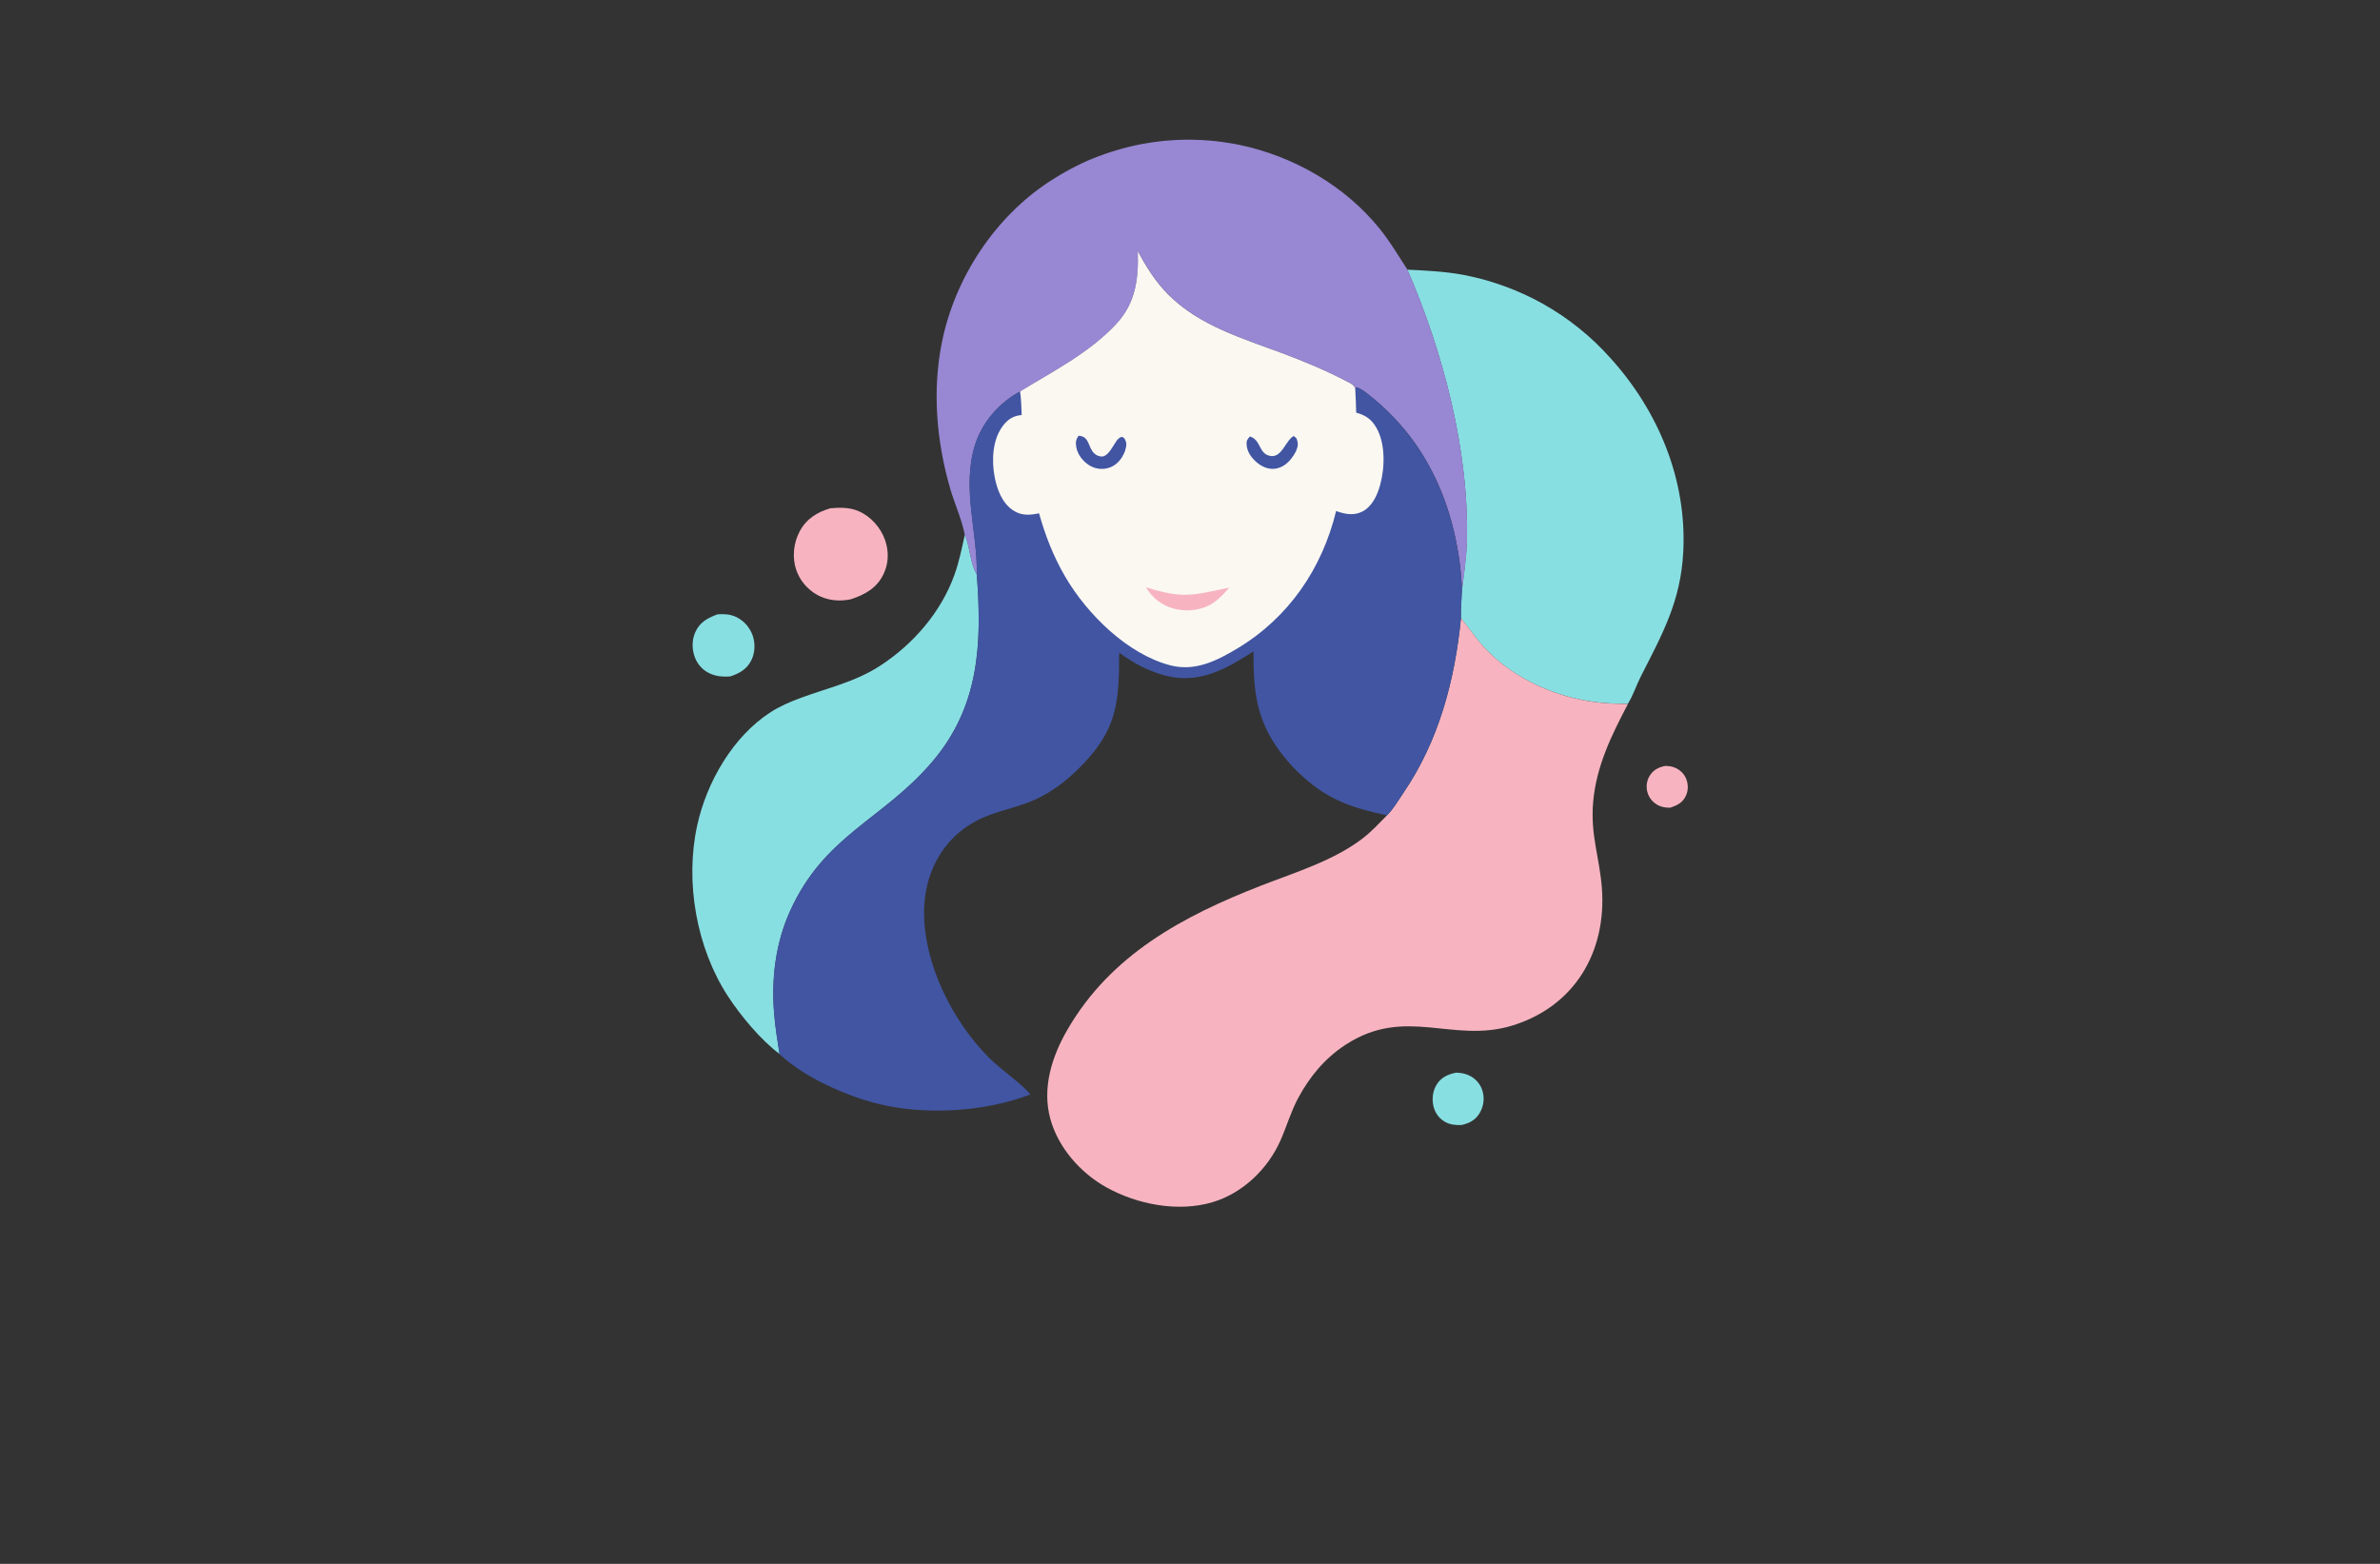 <?xml version="1.0" encoding="utf-8"?>
<!-- Generator: Adobe Illustrator 27.8.1, SVG Export Plug-In . SVG Version: 6.00 Build 0)  -->
<svg version="1.1" xmlns="http://www.w3.org/2000/svg" xmlns:xlink="http://www.w3.org/1999/xlink" x="0px" y="0px"
	 viewBox="0 0 350 230" style="enable-background:new 0 0 350 230;" xml:space="preserve">
<rect x="0" y="0" width="350" height="230" fill="#333333" stroke="none"/>
<style type="text/css">
	.st0{fill:#DEFDFF;}
	.st1{fill:#E1FEFF;}
	.st2{fill:#FAFCE3;}
	.st3{fill:#FFFFFF;}
	.st4{fill:#AC8746;}
	.st5{fill:#F5F7B7;}
	.st6{fill:#B7F3F9;}
	.st7{fill:#E6FEFF;}
	.st8{fill:#0035AA;}
	.st9{fill:#FFE3EA;}
	.st10{fill:#FCFFD7;}
	.st11{fill:#EAFFDC;}
	.st12{fill:#F7EDB7;}
	.st13{fill:#FFFFC6;}
	.st14{fill:#350B00;}
	.st15{fill:#FBF8F2;}
	.st16{fill:#DCFDFF;}
	.st17{fill:#F2F7B7;}
	.st18{fill:#E4335A;}
	.st19{fill:#005199;}
	.st20{fill:#AD0000;}
	.st21{fill:#00E2E2;}
	.st22{fill:#003F33;}
	.st23{fill:#600068;}
	.st24{fill:#664600;}
	.st25{fill:#DAB038;}
	.st26{fill:#466F85;}
	.st27{fill:#57D4FF;}
	.st28{fill:#99042B;}
	.st29{fill:#BF882F;}
	.st30{fill:#B0C1C1;}
	.st31{fill:#689FC1;}
	.st32{fill:#CEC1A3;}
	.st33{fill:#F2EBDD;}
	.st34{fill:#ECC752;}
	.st35{fill:#005468;}
	.st36{stroke:#000000;stroke-width:0.25;stroke-miterlimit:10;}
	.st37{fill:#EFECFF;}
	.st38{fill:#FFDE98;}
	.st39{fill:#5B3F00;}
	.st40{fill:#826834;}
	.st41{fill:none;stroke:#5B3F00;stroke-width:2;stroke-miterlimit:10;}
	.st42{fill:#FFBE00;}
	.st43{fill:#9B8D75;}
	.st44{fill:#FFFF00;}
	.st45{fill:#FFBF00;}
	.st46{fill:#FFA500;}
	.st47{fill:#B78802;}
	.st48{fill:#479B99;}
	.st49{fill:url(#SVGID_1_);}
	.st50{fill:#88DFE2;}
	.st51{fill:#9887D3;}
	.st52{fill:#F7B4C0;}
	.st53{fill:#4155A2;}
	.st54{fill:#52A042;}
	.st55{fill:url(#SVGID_00000149357077078346741610000006703373712904648383_);}
	.st56{fill:#151515;}
	.st57{fill:#0C95AA;}
	.st58{fill:#68C0C6;}
	.st59{fill:url(#SVGID_00000040540654612505277150000004669588768978099077_);}
	.st60{fill:url(#SVGID_00000160868848741253758100000007315491599769413011_);}
	.st61{fill:#8CA0B5;}
	.st62{fill:#493737;}
	.st63{fill:#2BB4A2;}
</style>
<g id="Logo1">
</g>
<g id="Logo2">
</g>
<g id="Logo3">
</g>
<g id="Logo4">
</g>
<g id="Logo5">
</g>
<g id="Logo6">
</g>
<g id="Logo7">
</g>
<g id="Logo8">
</g>
<g id="Logo9">
</g>
<g id="Logo10">
</g>
<g id="Logo11">
</g>
<g id="Logo12">
</g>
<g id="Logo13">
</g>
<g id="Logo14">
</g>
<g id="_x31_-15">
	<g>
		<g>
			<path class="st50" d="M214.13,157.76c0.77,0.01,1.48,0.15,2.16,0.53c0.11,0.06,0.22,0.13,0.33,0.21s0.21,0.16,0.3,0.24
				c0.1,0.09,0.19,0.18,0.28,0.27c0.09,0.1,0.17,0.2,0.25,0.3c0.08,0.1,0.15,0.21,0.21,0.32c0.07,0.11,0.13,0.23,0.18,0.34
				c0.05,0.12,0.1,0.24,0.14,0.36c0.04,0.12,0.08,0.25,0.1,0.37c0.03,0.13,0.05,0.26,0.07,0.4c0.02,0.13,0.03,0.27,0.03,0.4
				c0,0.13,0,0.27-0.01,0.4c-0.01,0.13-0.03,0.27-0.05,0.4c-0.02,0.13-0.05,0.26-0.09,0.39c-0.04,0.13-0.08,0.26-0.13,0.38
				c-0.05,0.12-0.1,0.25-0.16,0.37c-0.06,0.12-0.13,0.24-0.2,0.35c-0.65,1.01-1.5,1.41-2.62,1.67c-0.85,0.03-1.67-0.04-2.42-0.47
				c-0.1-0.06-0.21-0.12-0.3-0.19c-0.1-0.07-0.19-0.14-0.28-0.22c-0.09-0.08-0.18-0.16-0.26-0.25s-0.16-0.18-0.23-0.28
				c-0.07-0.1-0.14-0.19-0.2-0.3c-0.06-0.1-0.12-0.21-0.17-0.32c-0.05-0.11-0.1-0.22-0.14-0.33c-0.04-0.11-0.07-0.23-0.1-0.34
				c-0.28-1.1-0.13-2.37,0.5-3.33C211.99,158.42,212.96,157.99,214.13,157.76z M102.26,92.95c-0.53,1.16-0.52,2.56-0.07,3.74
				c0.44,1.14,1.28,2,2.41,2.45c0.89,0.36,1.86,0.42,2.81,0.34c1.34-0.45,2.42-1.05,3.08-2.37c0.56-1.13,0.6-2.51,0.18-3.69
				c-0.05-0.15-0.11-0.29-0.18-0.43c-0.07-0.14-0.14-0.28-0.22-0.41c-0.08-0.13-0.16-0.26-0.26-0.39c-0.09-0.12-0.19-0.24-0.29-0.36
				c-0.1-0.11-0.21-0.22-0.33-0.33c-0.11-0.1-0.23-0.2-0.36-0.29c-0.12-0.09-0.25-0.18-0.38-0.26c-0.13-0.08-0.27-0.15-0.41-0.22
				c-0.89-0.41-1.76-0.45-2.73-0.38C104.09,90.88,102.92,91.49,102.26,92.95z M140.36,84.54c-1.99,5.53-6.08,10.23-10.97,13.4
				c-3.71,2.4-7.76,3.25-11.82,4.77c-1.42,0.53-2.93,1.19-4.21,2.01c-5.58,3.58-9.44,10.32-10.83,16.67
				c-1.82,8.28-0.13,18,4.52,25.13c1.85,2.84,4.85,6.46,7.6,8.5c-0.32-2.03-0.65-4.07-0.81-6.13c-0.39-5.07,0.23-10.15,2.32-14.82
				c5.06-11.28,13.62-13.45,20.94-22.03c6.95-8.15,7.33-17.35,6.56-27.52c-1.04-1.84-0.97-4.01-1.77-5.9
				C141.45,80.62,141.05,82.62,140.36,84.54z M206.96,39.66c2.69,0.13,5.34,0.25,7.99,0.72c0.52,0.09,1.04,0.2,1.56,0.32
				c0.52,0.12,1.03,0.24,1.55,0.38c0.51,0.14,1.02,0.29,1.53,0.45c0.51,0.16,1.01,0.33,1.51,0.51c0.5,0.18,1,0.37,1.49,0.57
				c0.49,0.2,0.98,0.41,1.46,0.63c0.48,0.22,0.96,0.45,1.44,0.69c0.47,0.24,0.94,0.49,1.41,0.75c0.46,0.26,0.92,0.53,1.37,0.81
				c0.45,0.28,0.9,0.57,1.34,0.86c0.44,0.3,0.87,0.6,1.3,0.92c0.43,0.32,0.85,0.64,1.26,0.97c0.41,0.33,0.82,0.67,1.22,1.02
				c0.4,0.35,0.79,0.71,1.18,1.07c0.39,0.37,0.76,0.74,1.13,1.12c0.37,0.38,0.73,0.77,1.09,1.17c7.09,7.81,11.29,17.94,10.75,28.54
				c-0.37,7.24-3.04,12.04-6.23,18.3c-0.66,1.3-1.16,2.85-1.93,4.07c-1.5-0.03-2.99-0.06-4.48-0.24
				c-6.07-0.71-12.21-3.42-16.46-7.88c-1.32-1.39-2.42-3.03-3.61-4.52c-0.05-1.36,0.11-2.81,0.15-4.18c0.31-2.31,0.65-4.6,0.72-6.93
				C216.11,66.51,212.22,51.74,206.96,39.66z"/>
			<path class="st51" d="M141.87,78.63c-0.42-2.22-1.46-4.47-2.1-6.65c-2.05-7-2.7-14.54-1.24-21.72
				c1.92-9.41,7.74-18.28,15.79-23.56c0.25-0.17,0.51-0.33,0.77-0.49c0.26-0.16,0.52-0.32,0.78-0.47c0.26-0.15,0.52-0.31,0.79-0.46
				c0.27-0.15,0.53-0.29,0.8-0.44c0.27-0.14,0.54-0.28,0.81-0.42c0.27-0.14,0.55-0.27,0.82-0.4c0.28-0.13,0.55-0.25,0.83-0.38
				c0.28-0.12,0.56-0.24,0.84-0.35s0.56-0.23,0.85-0.33c0.28-0.11,0.57-0.21,0.86-0.31c0.29-0.1,0.57-0.2,0.86-0.29
				c0.29-0.09,0.58-0.18,0.87-0.27c0.29-0.09,0.58-0.17,0.88-0.25c0.29-0.08,0.59-0.16,0.88-0.23c0.3-0.07,0.59-0.14,0.89-0.21
				c0.3-0.07,0.59-0.13,0.89-0.18c0.3-0.06,0.6-0.11,0.9-0.16c0.3-0.05,0.6-0.1,0.9-0.14c0.3-0.04,0.6-0.08,0.9-0.12
				c0.3-0.04,0.6-0.07,0.91-0.1c0.3-0.03,0.61-0.05,0.91-0.07c0.3-0.02,0.61-0.04,0.91-0.05c0.3-0.01,0.61-0.02,0.91-0.03
				c0.3-0.01,0.61-0.01,0.91-0.01c0.3,0,0.61,0.01,0.91,0.02c0.3,0.01,0.61,0.02,0.91,0.04c0.3,0.02,0.61,0.04,0.91,0.06
				c0.3,0.02,0.61,0.05,0.91,0.08c0.3,0.03,0.6,0.07,0.91,0.11c0.3,0.04,0.6,0.08,0.9,0.13c0.3,0.05,0.6,0.1,0.9,0.15
				c0.3,0.05,0.6,0.11,0.9,0.17c7.98,1.67,15.53,5.99,20.67,12.36c1.52,1.88,2.75,3.98,4.07,6c5.26,12.08,9.14,26.85,8.75,40.12
				c-0.07,2.34-0.41,4.62-0.72,6.93c-0.28-5.91-1.66-12.04-4.39-17.32c-0.27-0.52-0.55-1.04-0.84-1.55
				c-0.29-0.51-0.6-1.01-0.92-1.51c-0.32-0.49-0.65-0.98-1-1.46c-0.35-0.48-0.7-0.94-1.07-1.4c-0.37-0.46-0.75-0.91-1.15-1.34
				c-0.39-0.44-0.8-0.86-1.21-1.28c-0.42-0.42-0.84-0.82-1.28-1.22c-0.44-0.39-0.88-0.78-1.34-1.15c-0.69-0.55-1.46-1.25-2.31-1.52
				l-0.19,0.2c-0.18-0.6-0.62-0.74-1.16-1.02c-3.02-1.6-6.26-2.95-9.46-4.15c-5.91-2.23-12.27-4.05-16.86-8.65
				c-1.88-1.89-3.25-4.07-4.5-6.41c0.15,4.03-0.29,7.62-3.15,10.7c-3.93,4.24-9.28,6.97-14.16,9.94c-3.1,1.67-5.65,4.61-6.66,7.99
				c-1.91,6.35,0.41,12.58,0.3,18.98C142.6,82.69,142.68,80.52,141.87,78.63z"/>
			<path class="st52" d="M244.85,112.65c0.49,0,0.95,0.04,1.41,0.23c0.77,0.31,1.4,0.89,1.71,1.67c0.31,0.78,0.32,1.67-0.02,2.43
				c-0.47,1.07-1.26,1.44-2.31,1.81c-0.66,0.01-1.33-0.08-1.91-0.42c-0.73-0.42-1.27-1.1-1.48-1.92c-0.03-0.1-0.05-0.2-0.06-0.3
				c-0.02-0.1-0.03-0.2-0.03-0.31c0-0.1,0-0.21,0-0.31c0.01-0.1,0.02-0.2,0.03-0.31c0.02-0.1,0.04-0.2,0.06-0.3
				c0.03-0.1,0.06-0.2,0.09-0.29c0.04-0.1,0.08-0.19,0.12-0.28c0.04-0.09,0.09-0.18,0.15-0.27
				C243.14,113.23,243.89,112.85,244.85,112.65z M117.6,78.15c-0.91,1.7-1.13,3.82-0.51,5.66c0.04,0.11,0.08,0.21,0.12,0.32
				c0.04,0.11,0.09,0.21,0.14,0.31c0.05,0.1,0.1,0.21,0.15,0.31c0.05,0.1,0.11,0.2,0.17,0.3c0.06,0.1,0.12,0.19,0.18,0.29
				s0.13,0.19,0.2,0.28c0.07,0.09,0.14,0.18,0.21,0.27c0.07,0.09,0.15,0.17,0.23,0.26s0.16,0.17,0.24,0.25
				c0.08,0.08,0.17,0.16,0.25,0.23c0.09,0.08,0.17,0.15,0.26,0.22c0.09,0.07,0.18,0.14,0.27,0.21c0.09,0.07,0.19,0.13,0.28,0.19
				s0.19,0.12,0.29,0.18c0.1,0.06,0.2,0.11,0.3,0.16c0.1,0.05,0.2,0.1,0.31,0.15c1.41,0.63,2.97,0.71,4.46,0.39
				c2.04-0.68,3.77-1.62,4.76-3.65c0.78-1.58,0.83-3.39,0.25-5.05c-0.64-1.83-2.09-3.47-3.88-4.25c-1.34-0.58-2.74-0.55-4.16-0.43
				C120.17,75.32,118.6,76.29,117.6,78.15z M206.4,116.58c-0.73,1.07-1.52,2.45-2.44,3.34c-1.13,1.15-2.27,2.38-3.55,3.37
				c-4.27,3.29-9.95,5.01-14.93,6.95c-11.51,4.49-22.14,10.16-28.53,21.24c-2.27,3.94-3.72,8.51-2.5,13.04
				c1.14,4.22,4.43,7.98,8.23,10.09c4.56,2.54,10.58,3.71,15.66,2.19c4.41-1.32,8.1-4.87,9.95-9.04c0.93-2.09,1.54-4.26,2.63-6.29
				c1.71-3.17,3.93-5.84,6.96-7.82c8.8-5.74,15.72-0.14,24.48-2.81c9.19-2.8,13.93-10.84,13.21-20.26
				c-0.35-4.52-1.71-7.81-1.28-12.65c0.46-5.24,2.7-9.81,5.11-14.39c-1.5-0.03-2.99-0.06-4.48-0.24
				c-6.07-0.71-12.21-3.42-16.46-7.88c-1.32-1.39-2.42-3.03-3.61-4.52C213.94,100.03,211.61,108.92,206.4,116.58z"/>
			<path class="st53" d="M150.01,57.57c4.87-2.98,10.23-5.7,14.16-9.94c2.86-3.08,3.29-6.67,3.15-10.7c1.25,2.34,2.61,4.52,4.5,6.41
				c4.59,4.6,10.94,6.43,16.86,8.65c3.2,1.21,6.44,2.55,9.46,4.15c0.53,0.28,0.97,0.43,1.16,1.02l0.19-0.2
				c0.85,0.27,1.62,0.97,2.31,1.52c0.46,0.37,0.9,0.75,1.34,1.15c0.44,0.39,0.86,0.8,1.28,1.22c0.42,0.42,0.82,0.84,1.21,1.28
				c0.39,0.44,0.78,0.89,1.15,1.34c0.37,0.46,0.73,0.92,1.07,1.4c0.35,0.48,0.68,0.96,1,1.46c0.32,0.49,0.63,1,0.92,1.51
				c0.29,0.51,0.58,1.03,0.84,1.55c2.73,5.28,4.11,11.41,4.39,17.32c-0.03,1.37-0.19,2.82-0.15,4.18
				c-0.9,9.13-3.23,18.02-8.45,25.69c-0.73,1.07-1.52,2.45-2.44,3.34c-4.99-1.09-8.54-2.21-12.41-5.74
				c-0.81-0.73-1.57-1.51-2.27-2.34c-0.71-0.83-1.36-1.7-1.95-2.62c-2.72-4.23-3.04-8.53-2.99-13.43
				c-3.79,2.47-7.67,4.68-12.33,3.72c-2.62-0.54-5.29-1.91-7.42-3.52c-0.02,7.5-0.3,11.42-5.94,17.03c-1.84,1.82-3.94,3.43-6.3,4.52
				c-2.39,1.11-5.01,1.57-7.44,2.57c-5.83,2.39-8.98,7.8-9.02,13.98c-0.05,7.65,4.17,16.05,9.49,21.41
				c1.91,1.93,4.45,3.51,6.16,5.46c-6.45,2.47-14.56,3.03-21.32,1.63c-2.69-0.56-5.33-1.51-7.83-2.63
				c-2.72-1.22-5.56-2.89-7.76-4.93c-0.32-2.03-0.65-4.07-0.81-6.13c-0.39-5.07,0.23-10.15,2.32-14.82
				c5.06-11.28,13.62-13.45,20.94-22.03c6.95-8.15,7.33-17.35,6.56-27.52c0.11-6.39-2.21-12.63-0.3-18.98
				C144.36,62.17,146.91,59.24,150.01,57.57z"/>
		</g>
		<path class="st15" d="M150.01,57.57c4.87-2.98,10.23-5.7,14.16-9.94c2.86-3.08,3.29-6.67,3.15-10.7c1.25,2.34,2.61,4.52,4.5,6.41
			c4.59,4.6,10.94,6.43,16.86,8.65c3.2,1.21,6.44,2.55,9.46,4.15c0.53,0.28,0.97,0.43,1.16,1.02c0.06,1.18,0.11,2.35,0.14,3.53
			c1.38,0.37,2.25,0.97,2.97,2.22c1.36,2.35,1.25,5.95,0.53,8.49c-0.41,1.46-1.16,3.09-2.57,3.82c-1.22,0.64-2.51,0.42-3.75-0.02
			c-0.04-0.01-0.08-0.03-0.13-0.05c-2.06,8.46-6.95,15.65-14.48,20.19c-3.04,1.83-6.24,3.45-9.87,2.52
			c-6.32-1.62-12.27-7.54-15.47-13.01c-1.74-2.97-2.94-6.05-3.87-9.36c-1.37,0.29-2.58,0.38-3.81-0.43
			c-1.63-1.07-2.39-3.13-2.73-4.98c-0.43-2.37-0.32-5.27,1.12-7.31c0.63-0.9,1.43-1.53,2.53-1.69c0.11-0.02,0.23-0.03,0.34-0.04
			C150.19,59.91,150.19,58.71,150.01,57.57z"/>
		<path class="st53" d="M183.81,64.19c1.61,0.49,1.28,2.41,2.83,2.83c1.86,0.5,2.36-2.21,3.61-2.9l0.39,0.32l-0.04-0.11
			c0.35,0.85,0.33,1.18-0.01,2.04c-0.2,0.39-0.45,0.76-0.72,1.11c-0.6,0.76-1.42,1.35-2.4,1.46c-0.95,0.1-1.86-0.28-2.58-0.88
			c-0.84-0.69-1.51-1.6-1.57-2.71C183.28,64.8,183.46,64.58,183.81,64.19z M158.28,65.77c0.18,1.05,0.93,2.02,1.81,2.6
			c0.1,0.07,0.2,0.13,0.3,0.18c0.1,0.05,0.21,0.1,0.32,0.15c0.11,0.04,0.22,0.08,0.33,0.12c0.11,0.03,0.23,0.06,0.34,0.08
			c0.11,0.02,0.23,0.04,0.35,0.05c0.12,0.01,0.23,0.01,0.35,0.01c0.12,0,0.23-0.01,0.35-0.02c0.12-0.01,0.23-0.03,0.35-0.06
			c0.96-0.21,1.73-0.83,2.23-1.66c0.17-0.28,0.3-0.55,0.42-0.85c0.2-0.75,0.36-1.14-0.05-1.84c-0.09-0.16-0.21-0.19-0.37-0.28
			c-0.44,0.08-0.67,0.38-0.91,0.73c-0.42,0.62-1.07,1.96-1.87,2.14c-0.41,0.09-0.94-0.11-1.25-0.38c-1.03-0.89-0.7-2.59-2.36-2.65
			C158.2,64.66,158.16,65.05,158.28,65.77z"/>
		<path class="st52" d="M168.52,86.37c5.57,1.74,6.82,1.16,12.24,0.06c-0.34,0.41-0.72,0.8-1.08,1.19c-0.42,0.38-0.86,0.79-1.34,1.1
			c-1.63,1.06-3.81,1.29-5.67,0.81C170.86,89.06,169.47,87.94,168.52,86.37z"/>
	</g>
</g>
</svg>
